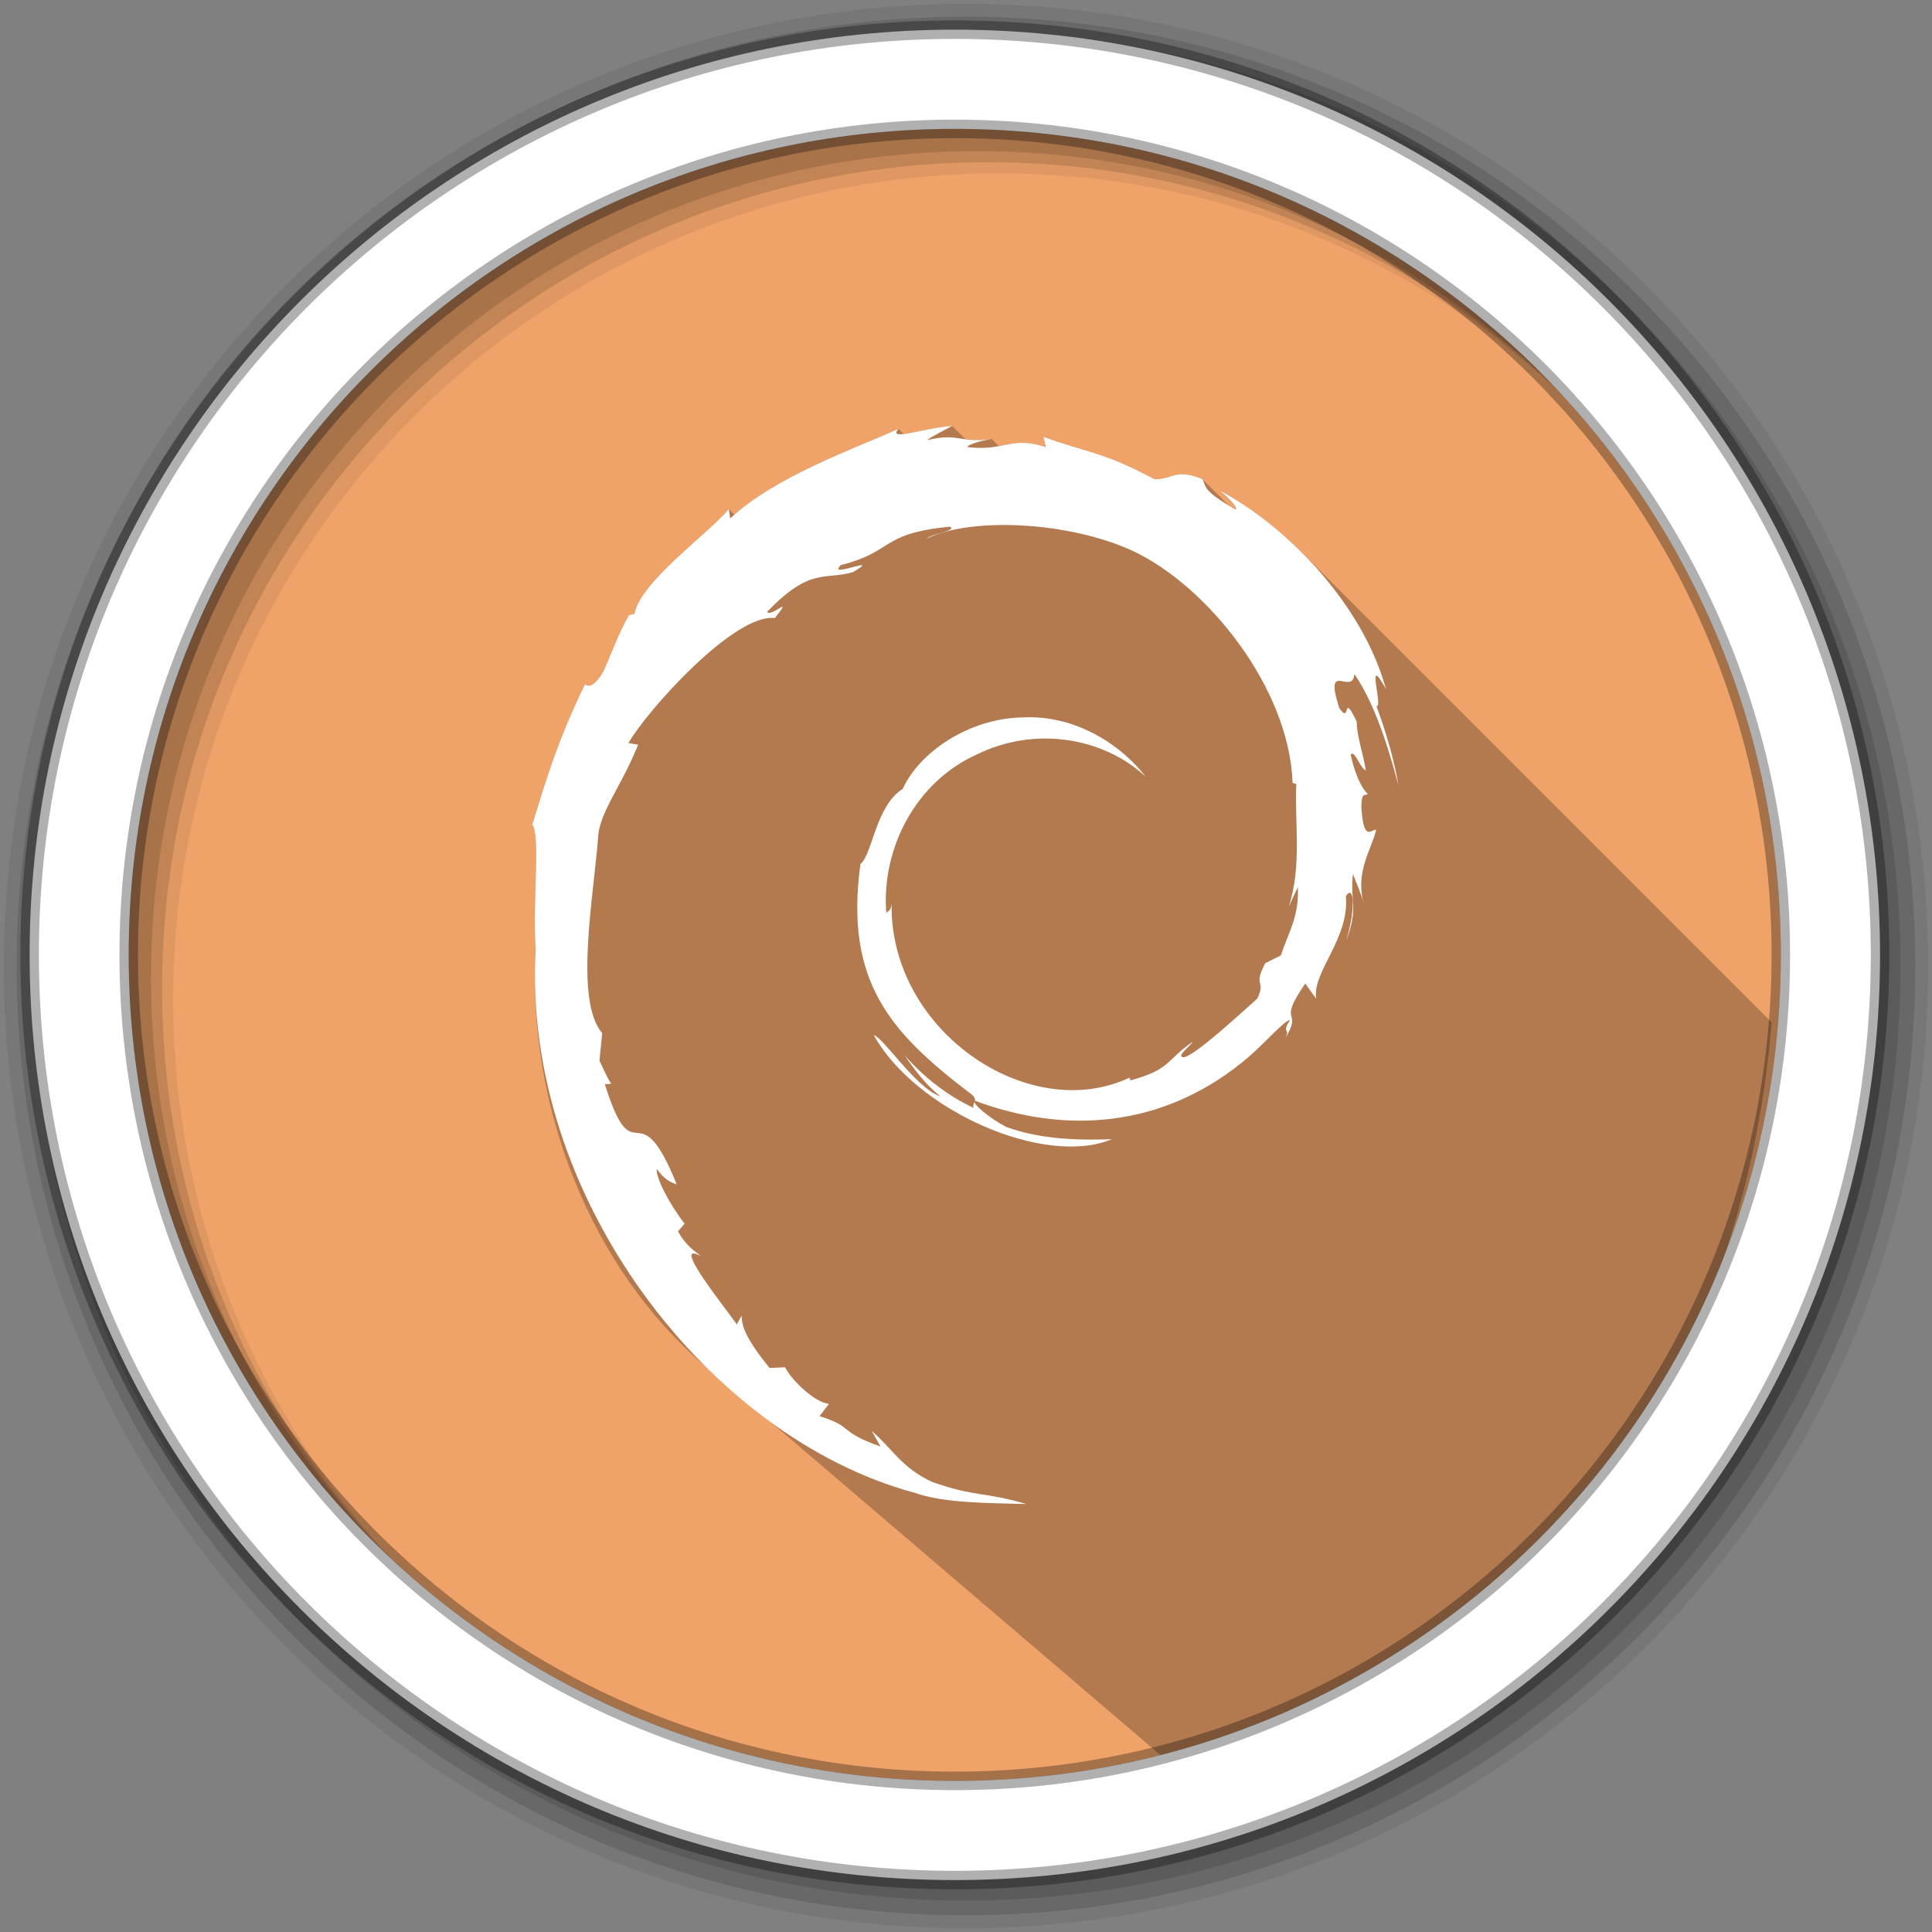 <svg height="512" viewBox="0 0 512 512" width="512" xmlns="http://www.w3.org/2000/svg">
 <rect x="0" y="0" width="512" height="512" fill="#808080" stroke="none"/>
 <path d="m471.95 253.05c0 120.9-98.01 218.9-218.9 218.9-120.9 0-218.9-98.01-218.9-218.9 0-120.9 98.01-218.9 218.9-218.9 120.9 0 218.9 98.01 218.9 218.9" fill="#efa369" fill-rule="evenodd"/>
 <path d="m256 1c-140.83 0-255 114.17-255 255 0 140.83 114.17 255 255 255 140.83 0 255-114.17 255-255 0-140.83-114.17-255-255-255m8.827 44.931c120.9 0 218.9 98 218.9 218.9 0 120.9-98 218.9-218.9 218.9-120.9 0-218.93-98-218.93-218.9 0-120.9 98.03-218.9 218.93-218.9" fill-opacity=".067" fill-rule="evenodd"/>
 <g fill-opacity=".129" fill-rule="evenodd">
  <path d="m256 4.433c-138.94 0-251.57 112.63-251.57 251.57 0 138.94 112.63 251.57 251.57 251.57 138.94 0 251.57-112.63 251.57-251.57 0-138.94-112.63-251.57-251.57-251.57m5.885 38.556c120.9 0 218.9 98 218.9 218.9 0 120.9-98 218.9-218.9 218.9-120.9 0-218.93-98-218.93-218.9 0-120.9 98.03-218.9 218.93-218.9"/>
  <path d="m256 8.356c-136.77 0-247.64 110.87-247.64 247.64 0 136.77 110.87 247.64 247.64 247.64 136.77 0 247.64-110.87 247.64-247.64 0-136.77-110.87-247.64-247.64-247.64m2.942 31.691c120.9 0 218.9 98 218.9 218.9 0 120.9-98 218.9-218.9 218.9-120.9 0-218.93-98-218.93-218.9 0-120.9 98.03-218.9 218.93-218.9"/>
 </g>
 <path d="m252.318 112.873c-4.45.27-9.96 1.8-12.84 2.14l-1.36-1.37c-11.46 5.12-31.55 12.24-43.5 22.73l-1.48-1.47c-5.4 6.48-23.54 19.35-24.99 27.76l-1.44.33c-2.81 4.76-4.63 10.14-6.86 15.04-3.01 5.13-4.71 3.47-4.93 3.24-.04-.04-.03-.03.02.07.02.03.03.05.05.08-7.23 14.66-10.83 26.97-13.93 37.07 2.21 3.3.03 19.88.89 33.16-2.29 41.49 14.633 84.478 44.77 110.23l121.241 103.599c95.37-18.2 153.439-95.969 161.539-194.559l-124.56-124.56c-6.8-6.79-14.33-12.44-21.61-16.33l3.7 3.69c.49.65.71 1.14.33 1.3-.67-.4-1.2-.73-1.75-1.07l-7-7.01c-7.36-2.99-7.85.25-12.72.01-13.88-7.36-16.55-6.58-29.33-11.19l.58 2.72c-5.88-1.96-8.62-.94-12.44-.25l-1.9-1.9c-3.26.43-5.26.3-6.93.08z" opacity=".25"/>
 <path d="m343.958 235.123c.287 7.71-2.249 11.454-4.544 18.085l-4.126 2.052c-3.373 6.554.34 4.161-2.081 9.371-5.271 4.681-15.974 14.643-19.4 15.556-2.505-.028 1.694-2.955 2.243-4.088-7.048 4.837-5.657 7.262-16.44 10.208l-.313-.703c-26.579 12.509-63.505-12.275-63.022-46.087-.283 2.144-.803 1.609-1.395 2.47-1.371-17.393 8.035-34.864 23.902-42.005 15.518-7.678 33.709-4.532 44.815 5.836-6.101-7.996-18.256-16.475-32.65-15.69-14.107.229-27.309 9.193-31.712 18.927-7.224 4.547-8.066 17.537-11.213 19.92-4.241 31.144 7.968 44.597 28.622 60.424 3.242 2.189.914 2.525 1.345 4.19-6.86-3.21-13.141-8.061-18.31-13.999 2.744 4.011 5.704 7.91 9.525 10.974-6.474-2.186-15.119-15.678-17.636-16.221 11.153 19.967 45.241 35.025 63.098 27.553-8.265.304-18.759.169-28.039-3.261-3.908-2.007-9.202-6.159-8.255-6.934 24.366 9.097 49.535 6.886 70.608-10.01 5.367-4.18 11.225-11.286 12.92-11.379-2.55 3.835.44 1.844-1.523 5.23 5.336-8.619-2.326-3.51 5.52-14.882l2.897 3.989c-1.085-7.16 8.886-15.846 7.872-27.161 2.288-3.459 2.55 3.727.126 11.685 3.366-8.83.888-10.249 1.752-17.537.929 2.451 2.163 5.052 2.792 7.643-2.195-8.532 2.244-14.369 3.347-19.33-1.089-.478-3.386 3.772-3.915-6.305.104-4.378 1.224-2.295 1.659-3.373-.856-.497-3.111-3.852-4.481-10.287.987-1.516 2.655 3.921 4.008 4.142-.871-5.115-2.368-9.018-2.432-12.946-3.957-8.265-1.4 1.103-4.604-3.548-4.212-13.128 3.491-3.048 4.014-9.008 6.375 9.238 10.01 23.565 11.685 29.501-1.275-7.234-3.335-14.245-5.852-21.026 1.944.817-3.124-14.879 2.525-4.483-6.028-22.161-25.775-42.866-43.954-52.58 2.218 2.033 5.022 4.585 4.021 4.987-9.043-5.377-7.454-5.801-8.75-8.074-7.355-2.997-7.847.244-12.713.009-13.88-7.364-16.554-6.583-29.331-11.19l.583 2.718c-9.193-3.064-10.713 1.155-20.645.009-.602-.47 3.185-1.71 6.305-2.16-8.89 1.174-8.475-1.755-17.177.318 2.141-1.502 4.413-2.502 6.698-3.779-7.246.442-17.308 4.218-14.207.776-11.822 5.278-32.822 12.684-44.607 23.732l-.37-2.476c-5.399 6.481-23.546 19.357-24.991 27.758l-1.445.332c-2.805 4.758-4.627 10.147-6.855 15.039-3.673 6.264-5.387 2.413-4.864 3.396-7.227 14.653-10.823 26.964-13.922 37.068 2.209 3.303.028 19.882.887 33.162-3.625 65.557 46.007 129.19 100.26 143.89 7.952 2.847 19.775 2.748 29.832 3.029-11.864-3.396-13.396-1.797-24.96-5.827-8.338-3.931-10.163-8.414-16.073-13.543l2.339 4.132c-11.583-4.101-6.735-5.074-16.165-8.058l2.498-3.257c-3.755-.287-9.946-6.325-11.637-9.678l-4.11.169c-4.934-6.082-7.566-10.48-7.371-13.88l-1.328 2.368c-1.502-2.581-18.16-22.842-9.515-18.123-1.605-1.462-3.74-2.384-6.053-6.593l1.758-2.008c-4.151-5.352-7.652-12.208-7.384-14.492 2.218 2.993 3.756 3.554 5.281 4.068-10.499-26.052-11.092-1.433-19.04-26.522l1.679-.138c-1.285-1.949-2.074-4.052-3.108-6.123l.732-7.292c-7.556-8.73-2.112-37.163-1.017-52.747.746-6.337 6.309-13.086 10.53-23.675l-2.572-.442c4.92-8.579 28.087-34.459 38.818-33.133 5.198-6.528-1.032-.009-2.052-1.666 11.416-11.816 15.011-8.347 22.719-10.48 8.306-4.93-7.132 1.928-3.194-1.879 14.369-3.666 10.179-8.341 28.92-10.201 1.978 1.125-4.585 1.736-6.232 3.194 11.966-5.859 37.872-4.521 54.708 3.248 19.519 9.129 41.464 36.103 42.332 61.481l.987.268c-.498 10.089 1.545 21.755-2.001 32.471l2.397-5.076" fill="#ffffff"/>
 <path d="m253.04 7.859c-135.42 0-245.19 109.78-245.19 245.19 0 135.42 109.78 245.19 245.19 245.19 135.42 0 245.19-109.78 245.19-245.19 0-135.42-109.78-245.19-245.19-245.19zm0 26.297c120.9 0 218.9 98 218.9 218.9 0 120.9-98 218.9-218.9 218.9-120.9 0-218.93-98-218.93-218.9 0-120.9 98.03-218.9 218.93-218.9z" fill="#ffffff" fill-rule="evenodd" stroke="#000000" stroke-opacity=".31" stroke-width="4.904"/>
</svg>
